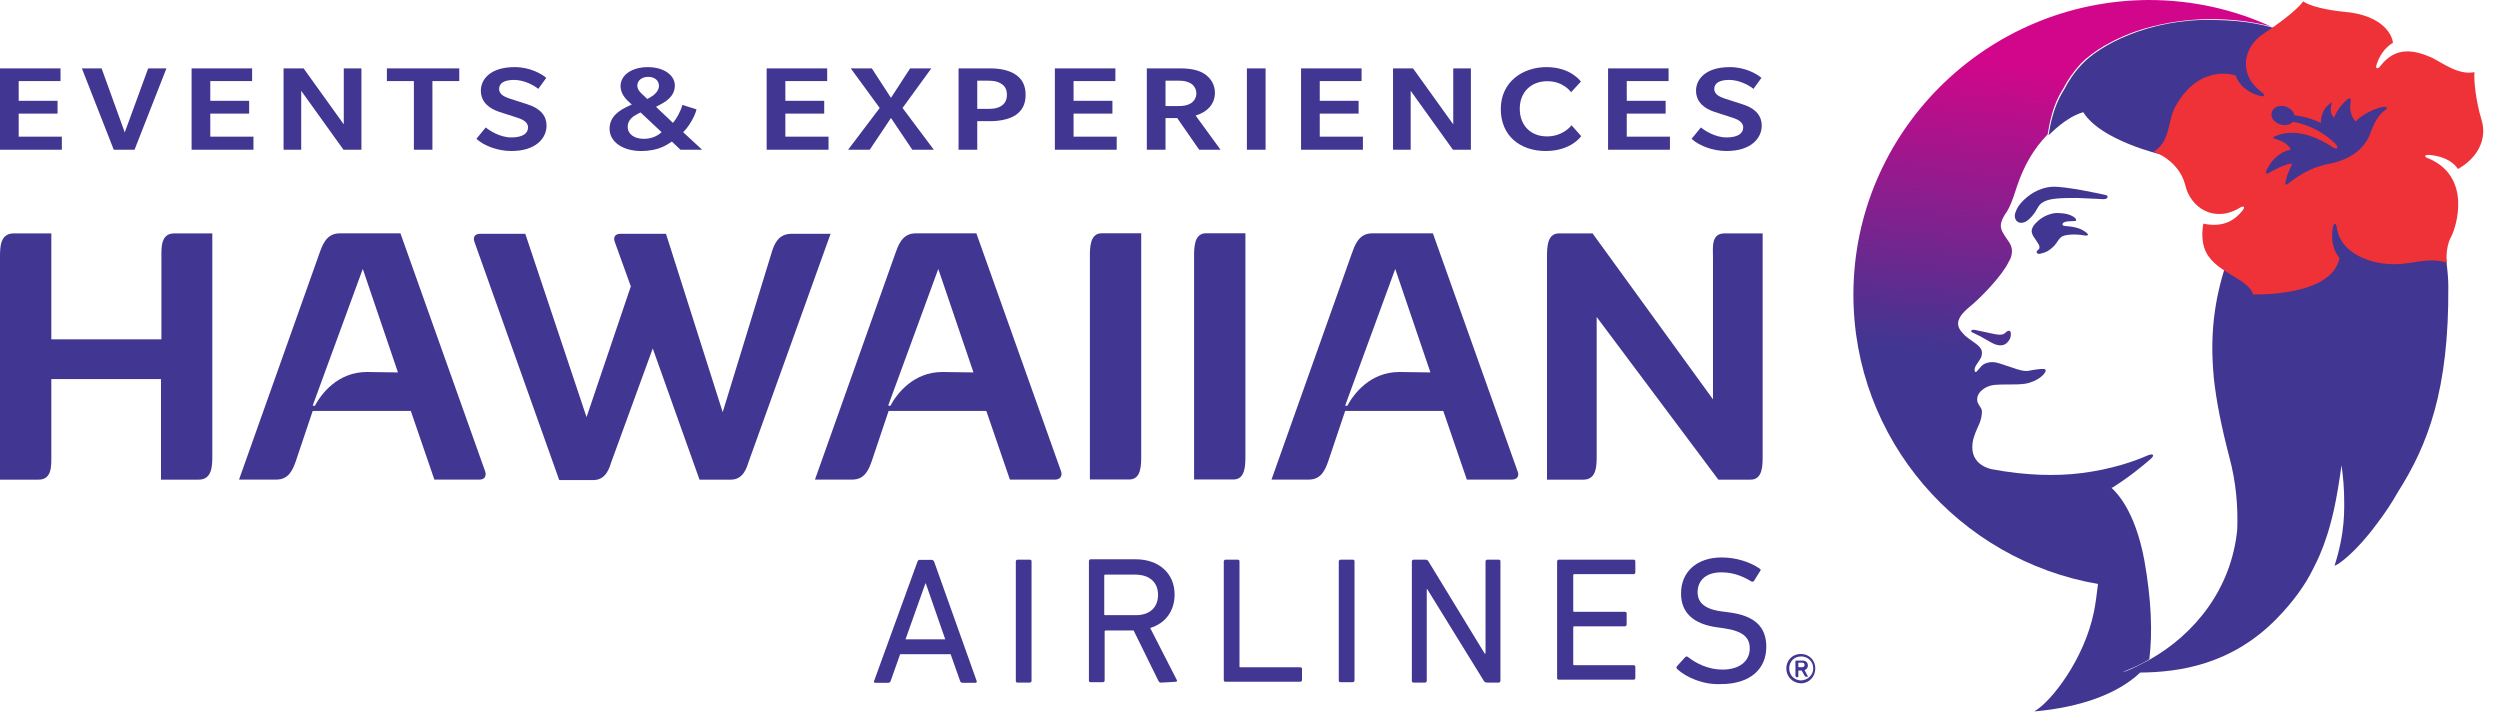 <svg width="149" height="43" viewBox="0 0 149 43" fill="none" xmlns="http://www.w3.org/2000/svg">
<path d="M107.551 39.642C107.551 39.543 107.501 39.494 107.403 39.494H107.205C107.181 39.494 107.181 39.494 107.181 39.518V39.74C107.181 39.765 107.181 39.765 107.205 39.765H107.403C107.501 39.765 107.551 39.716 107.551 39.642ZM107.033 40.308C107.008 40.308 107.008 40.283 107.008 40.283V39.395C107.008 39.37 107.033 39.37 107.033 39.37H107.403C107.625 39.37 107.748 39.469 107.748 39.666C107.748 39.814 107.674 39.888 107.551 39.938L107.748 40.308C107.773 40.332 107.748 40.332 107.723 40.332H107.625C107.6 40.332 107.6 40.308 107.575 40.308L107.378 39.962H107.205C107.181 39.962 107.181 39.962 107.181 39.987V40.332C107.181 40.357 107.156 40.357 107.156 40.357H107.033V40.308ZM108.069 39.839C108.069 39.42 107.748 39.124 107.353 39.124C106.934 39.124 106.638 39.42 106.638 39.839C106.638 40.258 106.959 40.554 107.353 40.554C107.748 40.53 108.069 40.234 108.069 39.839ZM106.465 39.839C106.465 39.346 106.835 38.976 107.329 38.976C107.822 38.976 108.192 39.346 108.192 39.839C108.192 40.332 107.822 40.727 107.329 40.727C106.835 40.702 106.465 40.332 106.465 39.839Z" fill="#413691"/>
<path d="M12.654 13.911V27.157C12.654 27.749 12.654 28.587 11.84 28.587H9.595V22.593H3.059V27.157C3.059 27.749 3.108 28.587 2.294 28.587H0V15.341C0 14.749 2.94049e-07 13.911 0.814 13.911H3.059V20.225H9.62V15.341C9.62 14.774 9.571 13.911 10.385 13.911H12.654Z" fill="#413691"/>
<path d="M23.718 22.196L21.622 16.029L18.637 24.169L18.76 24.194C19.155 23.454 20.142 22.171 21.868 22.171L23.718 22.196ZM28.578 28.584H25.889L24.483 24.49H18.637L17.626 27.499C17.453 27.968 17.231 28.584 16.466 28.584H14.246L19.032 15.116C19.204 14.648 19.426 13.908 20.24 13.908H23.866L28.923 28.116C28.997 28.387 28.874 28.584 28.578 28.584Z" fill="#413691"/>
<path d="M49.511 13.91L44.627 27.501C44.528 27.797 44.331 28.587 43.566 28.587H41.691L38.904 20.767L36.438 27.526C36.339 27.822 36.142 28.611 35.377 28.611H33.33L28.273 14.403C28.174 14.107 28.322 13.935 28.618 13.935H31.307L34.958 24.862L37.597 17.067L36.635 14.403C36.536 14.107 36.684 13.935 36.98 13.935H39.693L43.073 24.566L46.008 14.995C46.156 14.527 46.403 13.935 47.167 13.935H49.511V13.91Z" fill="#413691"/>
<path d="M58.019 22.196L55.922 16.029L52.938 24.169L53.061 24.194C53.456 23.454 54.442 22.171 56.169 22.171L58.019 22.196ZM62.878 28.584H60.19L58.784 24.49H52.962L51.951 27.499C51.778 27.968 51.556 28.584 50.792 28.584H48.572L53.357 15.116C53.53 14.648 53.752 13.908 54.566 13.908H58.192L63.248 28.116C63.322 28.387 63.174 28.584 62.878 28.584Z" fill="#413691"/>
<path d="M64.957 15.332C64.957 14.741 64.957 13.902 65.672 13.902H68.016V25.199V27.148C68.016 27.74 68.016 28.578 67.3 28.578H64.957V15.332Z" fill="#413691"/>
<path d="M71.167 15.332C71.167 14.741 71.167 13.902 71.882 13.902H74.226V24.953V27.148C74.226 27.74 74.226 28.578 73.51 28.578H71.167V15.332Z" fill="#413691"/>
<path d="M85.253 22.196L83.156 16.029L80.172 24.169L80.295 24.194C80.69 23.454 81.676 22.171 83.403 22.171L85.253 22.196ZM90.112 28.584H87.424L86.018 24.49H80.172L79.16 27.499C78.988 27.968 78.766 28.584 78.001 28.584H75.781L80.566 15.116C80.739 14.648 80.961 13.908 81.775 13.908H85.401L90.458 28.116C90.556 28.387 90.408 28.584 90.112 28.584Z" fill="#413691"/>
<path d="M105.054 13.91V27.156C105.054 27.748 105.054 28.587 104.338 28.587H102.414L95.162 18.893V27.156C95.162 27.748 95.162 28.587 94.373 28.587H92.202V15.341C92.202 14.749 92.202 13.91 92.918 13.91H94.916L102.094 23.801V15.341C102.094 14.749 101.97 13.91 102.784 13.91H105.054Z" fill="#413691"/>
<path d="M56.337 38.103L55.178 34.773H55.153L53.969 38.103H56.337ZM54.684 33.465C54.709 33.416 54.734 33.367 54.808 33.367H55.523C55.597 33.367 55.646 33.416 55.671 33.465L58.212 40.594C58.236 40.643 58.187 40.693 58.138 40.693H57.373C57.299 40.693 57.25 40.668 57.225 40.594L56.658 38.991H53.648L53.081 40.594C53.056 40.668 53.007 40.693 52.933 40.693H52.168C52.094 40.693 52.07 40.643 52.094 40.594L54.684 33.465Z" fill="#413691"/>
<path d="M60.543 33.455C60.543 33.406 60.592 33.356 60.641 33.356H61.381C61.455 33.356 61.48 33.406 61.48 33.455V39.104V40.584C61.48 40.633 61.431 40.682 61.381 40.682H60.641C60.567 40.682 60.543 40.633 60.543 40.584V33.455Z" fill="#413691"/>
<path d="M69.019 35.455C69.019 34.69 68.501 34.246 67.638 34.246H65.887C65.837 34.246 65.813 34.271 65.813 34.295V36.614C65.813 36.663 65.837 36.663 65.887 36.663H67.638C68.501 36.688 69.019 36.219 69.019 35.455ZM69.192 40.684C69.118 40.684 69.093 40.659 69.044 40.585L67.564 37.576H65.911C65.862 37.576 65.837 37.601 65.837 37.625V40.561C65.837 40.61 65.788 40.659 65.739 40.659H64.999C64.925 40.659 64.9 40.61 64.9 40.561V33.432C64.9 33.383 64.949 33.333 64.999 33.333H67.687C69.069 33.333 70.006 34.172 70.006 35.43C70.006 36.441 69.439 37.157 68.551 37.428L70.129 40.511C70.179 40.561 70.154 40.635 70.055 40.635L69.192 40.684Z" fill="#413691"/>
<path d="M72.937 33.455C72.937 33.406 72.987 33.356 73.036 33.356H73.776C73.85 33.356 73.874 33.406 73.874 33.455V39.72C73.874 39.77 73.899 39.77 73.948 39.77H77.501C77.575 39.77 77.599 39.819 77.599 39.868V40.534C77.599 40.584 77.55 40.633 77.501 40.633H73.036C72.962 40.633 72.937 40.584 72.937 40.534V33.455Z" fill="#413691"/>
<path d="M79.791 33.455C79.791 33.406 79.841 33.356 79.89 33.356H80.63C80.704 33.356 80.729 33.406 80.729 33.455V38.66V40.559C80.729 40.608 80.679 40.658 80.63 40.658H79.89C79.816 40.658 79.791 40.608 79.791 40.559V33.455Z" fill="#413691"/>
<path d="M84.147 33.455C84.147 33.406 84.197 33.356 84.246 33.356H84.937C85.035 33.356 85.085 33.381 85.134 33.455L88.489 38.956H88.538V33.455C88.538 33.406 88.587 33.356 88.637 33.356H89.327C89.401 33.356 89.426 33.406 89.426 33.455V40.584C89.426 40.633 89.377 40.682 89.327 40.682H88.637C88.563 40.682 88.489 40.658 88.439 40.584L85.06 35.108H85.035V40.584C85.035 40.633 84.986 40.682 84.937 40.682H84.246C84.172 40.682 84.147 40.633 84.147 40.584V33.455Z" fill="#413691"/>
<path d="M92.804 33.455C92.804 33.406 92.853 33.356 92.902 33.356H97.367C97.441 33.356 97.466 33.406 97.466 33.455V34.121C97.466 34.17 97.416 34.22 97.367 34.22H93.84C93.79 34.22 93.766 34.244 93.766 34.269V36.415C93.766 36.464 93.79 36.464 93.84 36.464H96.849C96.923 36.464 96.948 36.514 96.948 36.563V37.229C96.948 37.278 96.898 37.328 96.849 37.328H93.84C93.79 37.328 93.766 37.352 93.766 37.377V39.597C93.766 39.646 93.79 39.646 93.84 39.646H97.367C97.441 39.646 97.466 39.696 97.466 39.745V40.411C97.466 40.46 97.416 40.51 97.367 40.51H92.902C92.828 40.51 92.804 40.46 92.804 40.411V33.455Z" fill="#413691"/>
<path d="M99.968 39.884C99.919 39.834 99.894 39.785 99.944 39.711L100.437 39.168C100.486 39.119 100.536 39.119 100.585 39.144C101.078 39.538 101.818 39.908 102.657 39.908C103.693 39.908 104.285 39.39 104.285 38.65C104.285 38.009 103.915 37.614 102.731 37.442L102.361 37.392C100.906 37.195 100.19 36.504 100.19 35.37C100.19 34.062 101.152 33.224 102.608 33.224C103.471 33.224 104.31 33.495 104.877 33.89C104.951 33.939 104.951 33.988 104.902 34.038L104.532 34.63C104.482 34.679 104.433 34.679 104.384 34.654C103.767 34.284 103.224 34.112 102.583 34.112C101.67 34.112 101.177 34.605 101.177 35.296C101.177 35.912 101.596 36.332 102.731 36.455L103.101 36.504C104.556 36.702 105.272 37.343 105.272 38.552C105.272 39.834 104.359 40.772 102.558 40.772C101.522 40.821 100.511 40.377 99.968 39.884Z" fill="#413691"/>
<path d="M110.463 17.563C110.463 26.196 116.753 33.374 125.041 34.805C124.967 35.421 124.893 36.013 124.795 36.482C124.227 39.245 122.303 41.785 121.243 42.402C124.03 42.155 126.25 41.341 127.582 40.059C127.483 40.059 126.62 40.034 126.546 40.034C127.064 39.837 127.607 39.59 128.1 39.294C128.297 37.691 128.223 35.767 127.804 33.399C127.237 30.34 126.077 29.304 125.88 29.107C125.855 29.082 125.855 29.082 125.855 29.082C125.855 29.057 125.88 29.057 125.905 29.057C126.891 28.441 127.755 27.725 128.149 27.38C128.445 27.133 128.347 27.01 128.026 27.133C127.187 27.503 125.831 27.972 124.079 28.194C122.55 28.391 120.725 28.342 118.751 27.972C118.751 27.972 117.37 27.775 117.567 26.393C117.617 25.999 117.814 25.604 117.987 25.209C118.036 25.086 118.159 24.716 118.11 24.42C118.085 24.346 117.987 24.198 117.937 24.124C117.839 23.976 117.789 23.754 117.913 23.507C118.011 23.31 118.357 22.989 118.875 22.94C119.121 22.915 119.393 22.915 119.689 22.915C120.059 22.915 120.429 22.915 120.725 22.866C121.514 22.718 122.007 22.2 121.909 22.027C121.835 21.929 121.119 22.052 120.897 22.101C120.552 22.175 119.886 21.879 119.541 21.781C119.023 21.608 118.727 21.485 118.283 21.682C117.987 21.805 117.765 22.373 117.691 22.101C117.666 21.978 117.715 21.855 117.814 21.707C117.913 21.559 118.11 21.312 118.11 21.164C118.135 21.016 118.184 20.769 117.715 20.449C117.37 20.202 117.148 20.054 117.025 19.906C116.581 19.462 116.507 19.018 117.37 18.303C117.987 17.809 119.319 16.453 119.713 15.614C119.787 15.491 120.108 14.973 119.738 14.43C119.467 14.035 119.417 13.961 119.343 13.813C119.146 13.443 119.269 13.098 119.615 12.605C119.763 12.358 119.911 12.062 120.231 11.051C120.626 9.891 121.193 8.88 122.032 8.017C122.106 7.844 122.18 6.512 122.969 5.279C123.216 4.785 123.586 4.267 124.03 3.774C124.351 3.453 124.844 3.059 125.485 2.689C126.151 2.319 126.941 1.949 127.903 1.677C129.037 1.357 130.369 1.135 131.849 1.135C132.959 1.159 133.995 1.233 135.253 1.554C135.253 1.554 135.327 1.579 135.401 1.603C133.157 0.567 130.69 0 128.051 0C118.357 0.049 110.463 7.893 110.463 17.563ZM117.493 19.709C117.469 19.783 117.518 19.807 117.592 19.832C117.913 19.98 118.061 20.054 118.653 20.399C119.343 20.794 119.639 20.473 119.787 20.202C119.837 20.128 119.886 19.832 119.812 19.758C119.738 19.659 119.615 19.733 119.491 19.857C119.343 20.005 118.973 19.931 118.85 19.906C118.727 19.881 118.159 19.758 117.814 19.684C117.74 19.659 117.691 19.659 117.641 19.659C117.543 19.659 117.493 19.659 117.493 19.709Z" fill="url(#paint0_linear)"/>
<path d="M125.509 11.625C125.41 11.601 123.092 11.082 122.302 11.132C121.513 11.181 120.872 11.625 120.452 12.094C120.23 12.341 120.132 12.587 120.082 12.809C120.058 13.179 120.329 13.352 120.625 13.253C120.847 13.179 121.02 13.007 121.266 12.686C121.414 12.464 121.513 12.193 121.735 12.069C122.105 11.822 122.746 11.798 123.782 11.798C124.572 11.822 125.238 11.872 125.386 11.872C125.706 11.847 125.632 11.65 125.509 11.625Z" fill="#413691"/>
<path d="M124.155 13.732C123.736 13.485 123.144 13.485 123.021 13.461C122.897 13.436 122.873 13.313 123.045 13.239C123.292 13.14 123.736 13.214 123.736 13.14C123.761 13.066 123.662 12.918 123.317 12.795C123.144 12.721 122.799 12.696 122.527 12.696C121.812 12.77 121.417 13.214 121.343 13.288C121.269 13.362 121.146 13.485 121.097 13.683C121.047 13.929 121.22 14.127 121.368 14.349C121.442 14.472 121.516 14.571 121.541 14.645C121.565 14.768 121.565 14.842 121.442 14.916C121.319 15.015 121.393 15.187 121.639 15.113C121.935 15.039 122.083 14.965 122.305 14.768C122.601 14.521 122.601 14.349 122.823 14.151C123.021 13.954 123.711 13.954 124.057 14.003C124.501 14.102 124.599 14.003 124.155 13.732Z" fill="#413691"/>
<path d="M145.92 17.021C145.92 16.232 145.698 14.678 145.649 14.357C145.55 13.42 145.328 12.113 144.588 10.287C143.799 8.314 143.133 6.932 141.16 5.008C138.841 2.764 136.103 1.827 135.462 1.654C135.363 1.629 135.314 1.605 135.314 1.605C134.08 1.284 133.02 1.21 131.91 1.185C127.988 1.111 125.102 2.739 124.09 3.825C123.622 4.318 123.276 4.836 123.03 5.329C122.24 6.562 122.142 7.919 122.092 8.067C122.166 8.018 123.104 6.982 124.164 6.686C124.411 7.105 124.978 7.672 126.064 8.215C127.174 8.782 128.407 9.103 128.407 9.103C128.407 9.103 129.936 9.547 131.49 10.065C132.724 10.509 134.006 12.063 134.006 12.409C134.006 13.075 133.34 13.716 132.674 15.739C131.959 17.909 131.712 19.981 131.934 22.398C131.934 22.398 131.934 22.398 131.934 22.423V22.448C132.082 23.878 132.403 25.457 132.872 27.258C133.266 28.713 133.39 30.168 133.34 31.55C132.995 35.126 130.775 37.815 128.111 39.32C127.593 39.591 127.1 39.862 126.557 40.06C126.631 40.06 127.519 40.084 127.593 40.084C129.838 40.06 132.995 39.64 135.708 36.853C136.646 35.891 137.386 34.88 137.854 33.918C138.052 33.523 138.841 32.117 139.31 29.305C139.384 28.935 139.556 27.726 139.556 27.726C139.556 27.726 139.68 28.59 139.704 29.354C139.729 30.415 139.778 31.722 139.137 33.72C139.359 33.671 140.42 32.906 141.653 31.229C142.122 30.612 142.541 29.996 142.911 29.33C144.687 26.542 145.97 23.262 145.92 17.021Z" fill="#413691"/>
<path d="M136.207 10.887C136.182 11.01 136.231 11.035 136.355 10.961C136.848 10.566 137.637 9.999 138.747 9.777C140.079 9.53 140.795 8.914 141.165 8.198C141.362 7.779 141.535 6.99 142.176 6.546C142.373 6.398 142.176 6.348 142.003 6.373C141.855 6.398 140.967 6.644 140.4 7.236C140.005 6.842 140.055 6.299 140.104 5.978C140.129 5.88 140.055 5.83 139.931 5.904C139.512 6.25 139.216 6.694 139.117 7.014C139.117 7.014 138.772 6.768 138.969 6.176C138.994 6.077 138.92 6.102 138.895 6.151C138.279 6.595 138.328 7.261 138.328 7.335C138.328 7.335 137.711 6.99 136.749 6.866C136.601 6.25 135.565 6.077 135.393 6.718C135.245 7.286 136.231 7.73 136.651 7.261C136.651 7.261 138.007 7.409 139.191 8.568C139.315 8.692 139.339 8.79 139.265 8.84C139.216 8.889 139.043 8.79 138.821 8.642C138.575 8.494 136.947 7.458 135.541 8.149C135.467 8.174 135.467 8.248 135.516 8.248C135.787 8.322 136.379 8.519 136.527 8.914C136.133 9.012 135.541 9.234 135.097 10.122C134.973 10.369 135.121 10.393 135.245 10.295C135.393 10.196 136.281 9.728 136.601 9.752C136.626 9.826 136.33 10.245 136.207 10.887ZM147.479 4.301C147.43 4.745 147.553 6.003 147.898 7.138C148.268 8.346 147.602 9.456 146.492 10.073C146.147 9.53 145.432 9.284 144.791 9.234C144.421 9.21 144.519 9.382 144.716 9.432C147.331 10.517 146.418 13.502 146.073 14.143C145.728 14.784 145.826 15.648 145.826 15.648C145.012 15.401 144.273 15.573 143.607 15.672C142.324 15.87 141.436 15.648 140.77 15.351C140.227 15.105 139.389 14.562 139.265 13.526C139.241 13.329 139.117 13.206 139.043 13.551C138.92 14.168 139.019 14.908 139.438 15.376C138.969 17.72 134.283 17.547 134.283 17.547C133.987 16.535 131.841 16.239 131.372 14.759C131.15 14.069 131.323 13.329 131.323 13.329C132.556 13.6 133.247 13.057 133.641 12.564C133.863 12.293 133.691 12.268 133.518 12.367C131.964 13.329 130.533 12.367 130.237 11.01C129.843 9.53 128.363 9.037 128.363 9.037C129.423 8.371 129.127 7.236 129.695 6.274C131.15 3.734 133.247 4.498 133.247 4.498C133.444 5.115 134.061 5.559 134.677 5.707C135.023 5.806 134.973 5.633 134.825 5.51C133.345 4.449 133.715 2.796 134.875 2.032C136.922 0.675 137.267 0.083 137.267 0.083C137.637 0.354 138.649 0.601 139.685 0.7C142.028 0.897 142.571 2.081 142.62 2.55C142.349 2.698 141.88 3.117 141.658 3.808C141.535 4.153 141.732 4.104 141.855 3.956C142.768 2.747 143.878 2.969 144.939 3.438C145.555 3.734 146.517 4.498 147.479 4.301Z" fill="#EF3138"/>
<path d="M3.686 8.924V8.145H1.114V6.771H3.43V6.008H1.114V4.832H3.607V4.076H0V8.924H3.686Z" fill="#413691"/>
<path d="M9.919 4.076H8.831L7.435 7.893L6.056 4.076H4.88L6.78 8.924H8.018L9.919 4.076Z" fill="#413691"/>
<path d="M15.106 8.924V8.145H12.533V6.771H14.849V6.008H12.533V4.832H15.026V4.076H11.419V8.924H15.106Z" fill="#413691"/>
<path d="M21.541 8.924V4.076H20.489V7.412L18.094 4.076H16.9V8.924H17.952V5.412L20.472 8.924H21.541Z" fill="#413691"/>
<path d="M27.372 4.832V4.076H23.058V4.832H24.667V8.924H25.772V4.832H27.372Z" fill="#413691"/>
<path d="M32.575 7.489C32.575 6.947 32.266 6.481 31.426 6.214C31.267 6.16 30.56 5.939 30.357 5.87C30.153 5.794 29.747 5.664 29.747 5.305C29.747 4.947 30.065 4.763 30.64 4.763C31.214 4.763 31.815 5.069 32.081 5.298L32.558 4.641C32.293 4.412 31.603 4 30.675 4C29.172 4 28.659 4.771 28.659 5.397C28.659 6.107 29.181 6.473 29.747 6.664C29.897 6.718 30.613 6.939 30.834 7.015C31.055 7.092 31.471 7.229 31.471 7.595C31.471 7.962 31.135 8.191 30.471 8.191C29.808 8.191 29.172 7.786 28.951 7.595L28.394 8.275C28.889 8.725 29.72 9 30.471 9C32.001 9 32.575 8.183 32.575 7.489Z" fill="#413691"/>
<path d="M41.847 8.924L40.715 7.878C41.016 7.603 41.422 6.939 41.511 6.519L40.671 6.252C40.583 6.595 40.326 7.084 40.105 7.321L39.097 6.366L39.257 6.282C39.672 6.069 40.22 5.748 40.22 5.099C40.22 4.45 39.522 4 38.611 4C37.709 4 36.985 4.435 36.985 5.137C36.985 5.672 37.435 6.023 37.559 6.145L37.656 6.229L37.444 6.328C37.002 6.534 36.33 6.893 36.33 7.679C36.33 8.458 37.126 9 38.205 9C39.292 9 39.787 8.603 40.043 8.435L40.556 8.924H41.847ZM39.274 5.114C39.274 5.427 39 5.664 38.744 5.809L38.576 5.901L38.364 5.695C38.249 5.588 37.983 5.382 37.983 5.099C37.983 4.817 38.24 4.58 38.629 4.58C39.009 4.58 39.274 4.794 39.274 5.114ZM39.433 7.878C39.318 7.985 38.965 8.275 38.373 8.275C37.789 8.275 37.409 7.977 37.409 7.565C37.409 7.145 37.727 6.931 38.019 6.779L38.178 6.702L39.433 7.878Z" fill="#413691"/>
<path d="M49.38 8.924V8.145H46.807V6.771H49.123V6.008H46.807V4.832H49.3V4.076H45.693V8.924H49.38Z" fill="#413691"/>
<path d="M55.656 8.924L53.791 6.435L55.506 4.076H54.242L53.102 5.832L51.961 4.076H50.706L52.43 6.435L50.547 8.924H51.837L53.102 7.031L54.374 8.924H55.656Z" fill="#413691"/>
<path d="M61.126 5.649C61.126 5.084 60.914 4.702 60.525 4.443C60.127 4.176 59.57 4.076 59.039 4.076H57.13V8.924H58.244V7.221H59.039C59.526 7.221 60.136 7.122 60.525 6.863C60.922 6.595 61.126 6.214 61.126 5.649ZM60.012 5.649C60.012 5.985 59.879 6.183 59.667 6.321C59.446 6.458 59.234 6.489 58.854 6.489H58.244V4.809H58.863C59.234 4.809 59.455 4.847 59.667 4.985C59.888 5.122 60.012 5.321 60.012 5.649Z" fill="#413691"/>
<path d="M66.556 8.924V8.145H63.984V6.771H66.3V6.008H63.984V4.832H66.477V4.076H62.87V8.924H66.556Z" fill="#413691"/>
<path d="M72.744 8.924L71.259 6.886C71.94 6.687 72.409 6.214 72.409 5.527C72.409 5.031 72.152 4.649 71.79 4.405C71.445 4.176 70.941 4.076 70.375 4.076H68.351V8.924H69.465V7.038H70.163L71.471 8.924H72.744ZM71.303 5.565C71.303 5.824 71.162 6.046 70.968 6.16C70.773 6.275 70.561 6.321 70.243 6.321H69.465V4.809H70.251C70.561 4.809 70.773 4.855 70.968 4.969C71.162 5.084 71.303 5.305 71.303 5.565Z" fill="#413691"/>
<path d="M75.429 8.924V4.076H74.315V8.924H75.429Z" fill="#413691"/>
<path d="M81.229 8.924V8.145H78.657V6.771H80.973V6.008H78.657V4.832H81.15V4.076H77.543V8.924H81.229Z" fill="#413691"/>
<path d="M87.665 8.924V4.076H86.613V7.412L84.217 4.076H83.024V8.924H84.076V5.412L86.595 8.924H87.665Z" fill="#413691"/>
<path d="M94.221 4.863C94.194 4.824 93.602 4 92.169 4C90.737 4 89.447 4.893 89.447 6.496C89.447 8.099 90.605 9 92.125 9C93.646 9 94.238 8.114 94.238 8.114L93.664 7.466C93.664 7.466 93.177 8.13 92.205 8.13C91.224 8.13 90.578 7.473 90.578 6.481C90.578 5.489 91.25 4.84 92.223 4.84C93.195 4.84 93.637 5.496 93.637 5.496L94.221 4.863Z" fill="#413691"/>
<path d="M99.528 8.924V8.145H96.955V6.771H99.272V6.008H96.955V4.832H99.448V4.076H95.841V8.924H99.528Z" fill="#413691"/>
<path d="M105 7.489C105 6.947 104.691 6.481 103.851 6.214C103.692 6.16 102.984 5.939 102.781 5.87C102.578 5.794 102.171 5.664 102.171 5.305C102.171 4.947 102.489 4.763 103.064 4.763C103.639 4.763 104.24 5.069 104.505 5.298L104.982 4.641C104.717 4.412 104.028 4 103.099 4C101.596 4 101.084 4.771 101.084 5.397C101.084 6.107 101.605 6.473 102.171 6.664C102.321 6.718 103.037 6.939 103.258 7.015C103.479 7.092 103.895 7.229 103.895 7.595C103.895 7.962 103.559 8.191 102.896 8.191C102.233 8.191 101.596 7.786 101.375 7.595L100.819 8.275C101.314 8.725 102.145 9 102.896 9C104.425 9 105 8.183 105 7.489Z" fill="#413691"/>
<defs>
<linearGradient id="paint0_linear" x1="123.162" y1="4.154" x2="120.382" y2="27.811" gradientUnits="userSpaceOnUse">
<stop stop-color="#D2068A"/>
<stop offset="0.737" stop-color="#413691"/>
<stop offset="1" stop-color="#413691"/>
</linearGradient>
</defs>
</svg>
